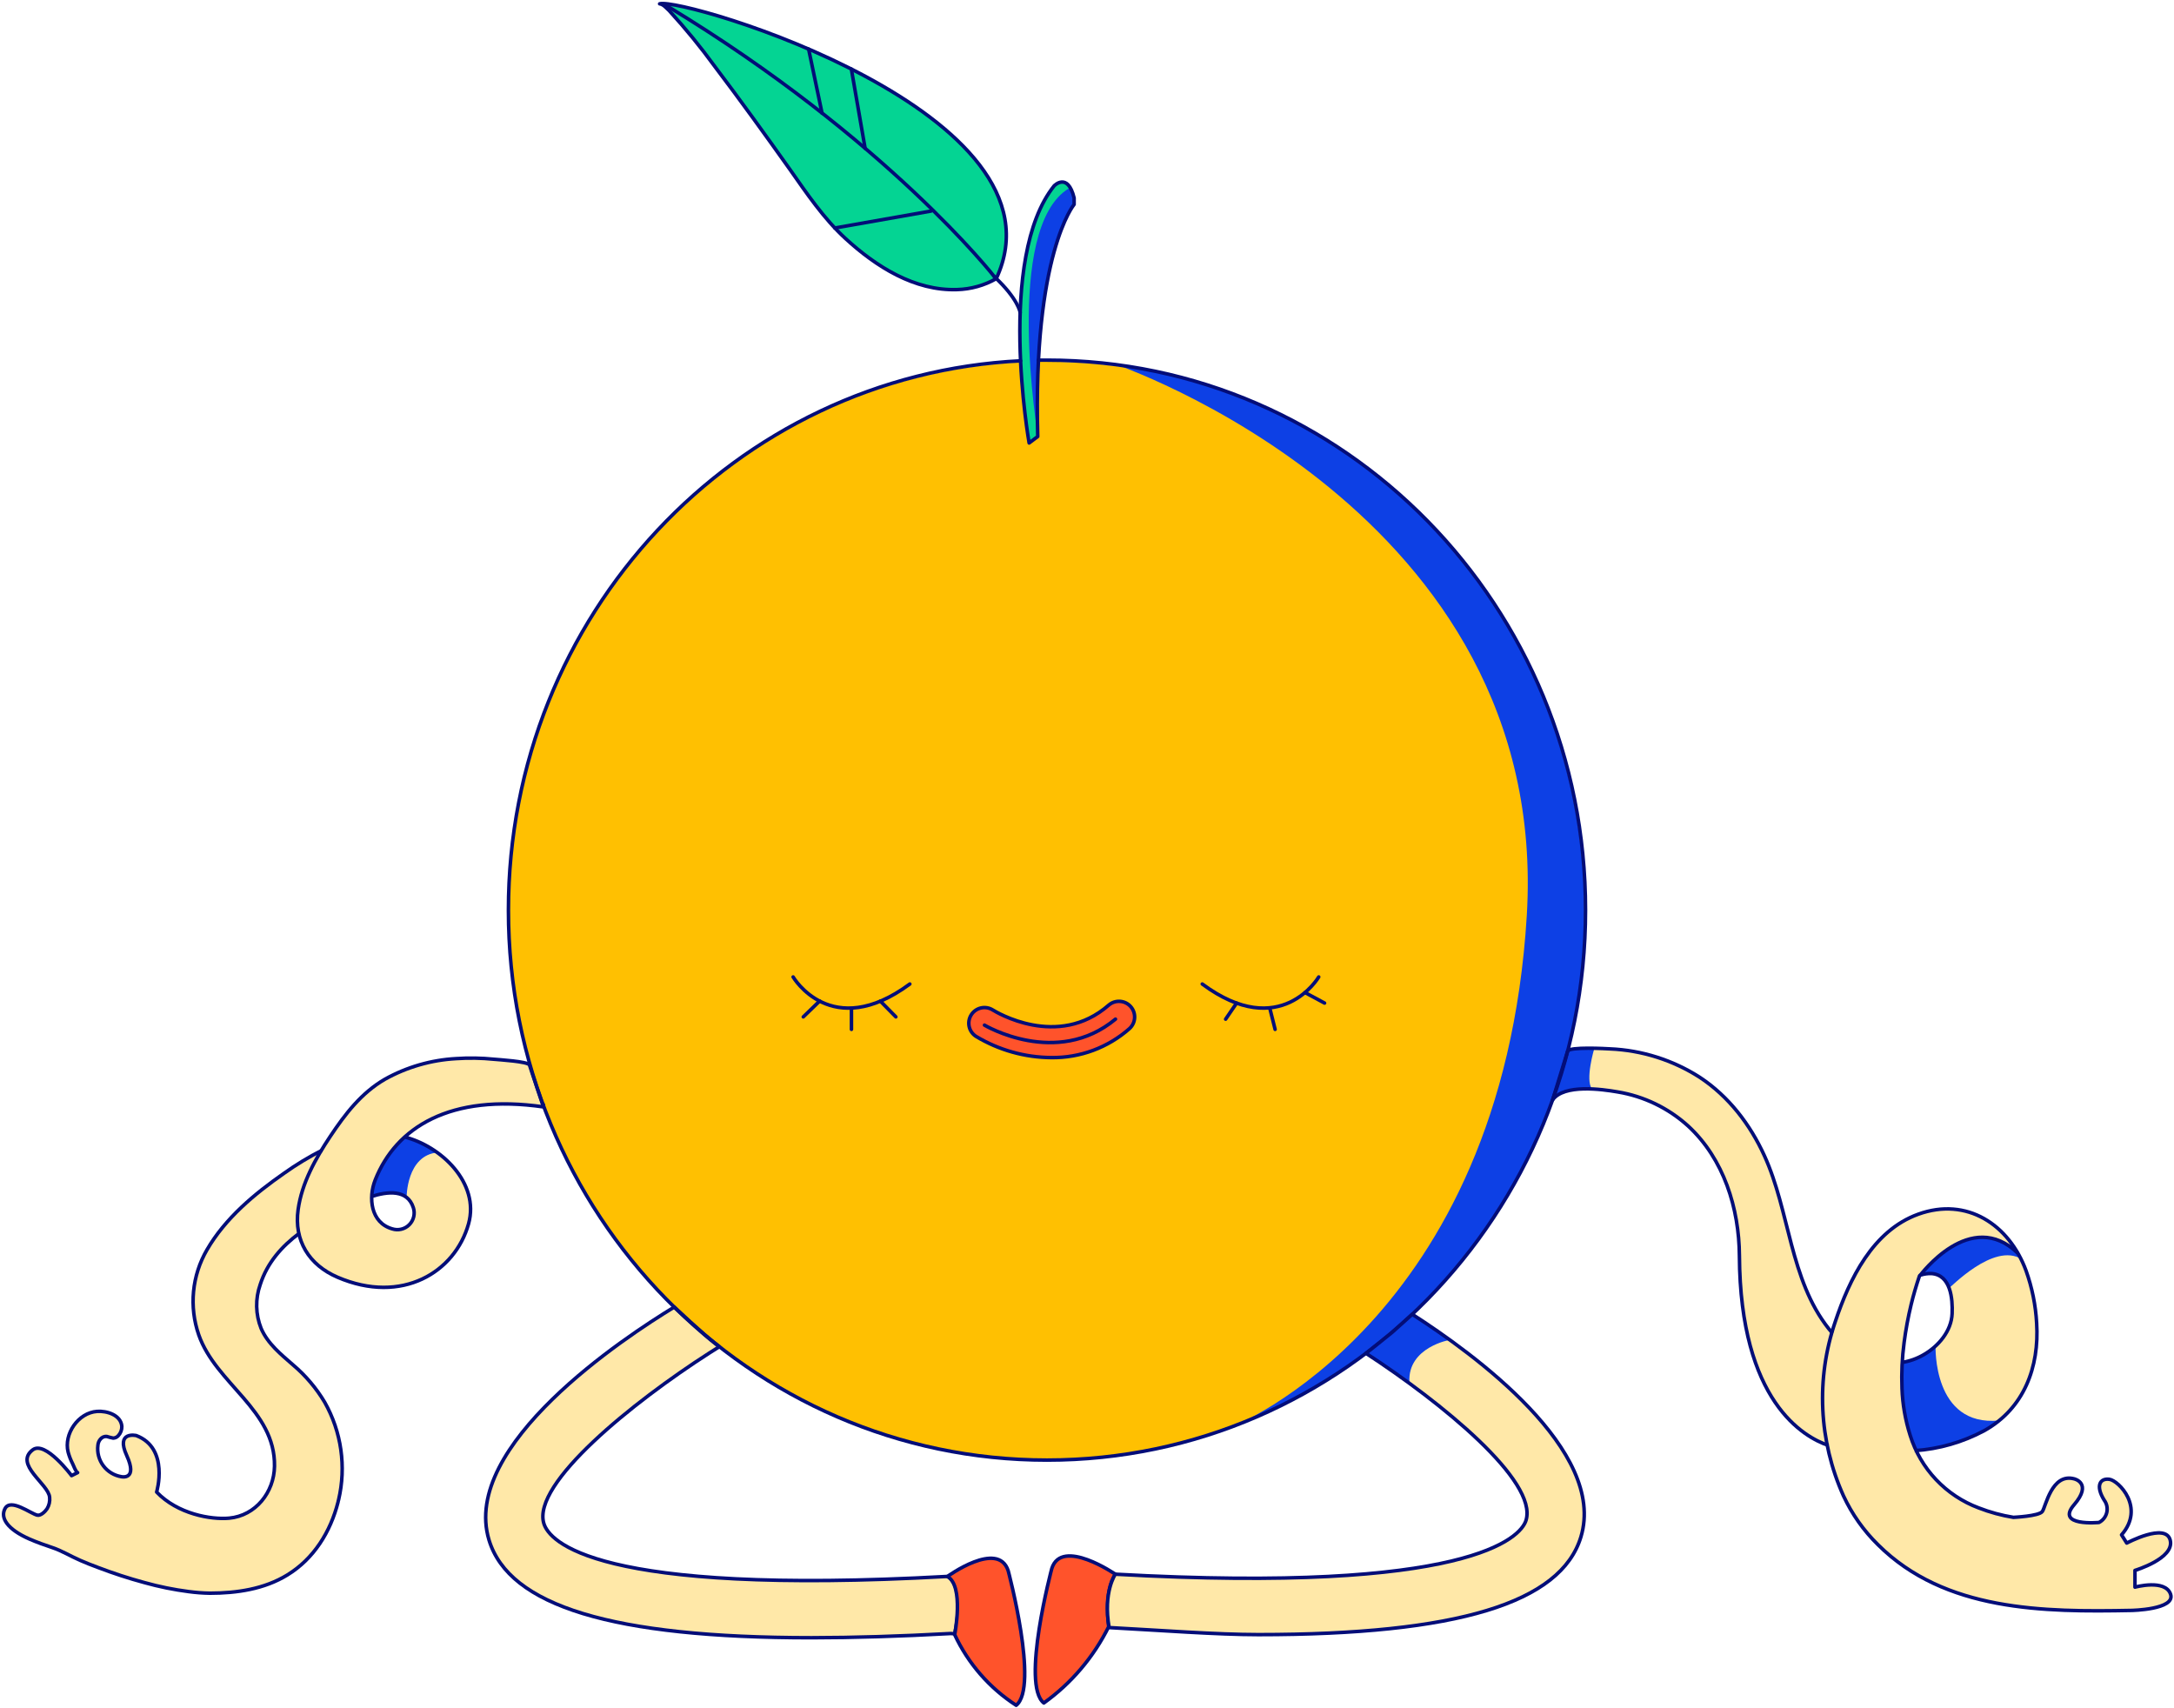 <svg width="616" height="484" viewBox="0 0 616 484" fill="none" xmlns="http://www.w3.org/2000/svg">
<path d="M316.03 446.021C316.03 446.021 300.84 435.581 298.03 444.391C298.03 444.391 289.22 477.391 295.77 482.511C303.573 476.912 309.884 469.485 314.15 460.881C314.15 460.881 312.66 450.731 316.08 446.021" fill="#FF532B"/>
<path d="M296.66 413.921C381.038 413.921 449.44 344.198 449.44 258.191C449.44 172.183 381.038 102.461 296.66 102.461C212.282 102.461 143.88 172.183 143.88 258.191C143.88 344.198 212.282 413.921 296.66 413.921Z" fill="#FFC001"/>
<path d="M291.6 125.511C291.6 125.511 282.3 73.101 298.69 52.651C298.69 52.651 302.54 48.651 304.35 56.091V57.921C304.35 57.921 292.62 71.921 294.04 123.681L291.6 125.511Z" fill="#04D493"/>
<path d="M200.67 383.401C179.13 397.241 150.44 420.401 153.86 431.671C155.35 436.601 168 452.221 268.2 446.671C268.2 446.671 273.2 448.271 270.32 462.671C270.24 463.071 269.51 462.821 269.1 462.851C254.74 463.637 241.604 464.034 229.69 464.041C173.29 464.041 143.99 455.041 138.32 436.351C130.2 409.571 176.77 378.881 190.82 370.351C190.82 370.351 199.3 378.351 202.32 380.581L203.59 381.581L200.67 383.401Z" fill="#FFE8A8"/>
<path d="M294.07 123.401C294.07 123.401 284.28 64.671 302.83 53.401C302.83 53.401 305.1 53.961 304.63 57.921C304.63 57.911 293.05 72.401 294.07 123.401Z" fill="#0D40E5"/>
<path d="M186.62 1.081C193.35 -0.849 303.85 32.021 282.01 78.951C278.627 80.877 274.822 81.941 270.93 82.051C258.84 82.461 247.93 75.511 239.33 67.621C233.09 61.901 228.33 54.821 223.5 47.951C216.56 38.181 209.5 28.451 202.31 18.901C198.279 13.358 193.939 8.046 189.31 2.991C188.54 2.301 187.68 1.201 186.62 1.081Z" fill="#04D493"/>
<path d="M149.58 301.781C149.2 300.781 141.25 300.251 139.98 300.121C136.409 299.756 132.812 299.695 129.23 299.941C122.148 300.33 115.246 302.327 109.05 305.781C102.37 309.661 97.81 315.611 93.59 321.941C89.37 328.271 85.51 335.191 84.46 342.711C83.24 351.491 87.56 358.411 95.63 361.881C113.94 369.741 128.94 360.401 132.75 346.761C136.22 334.321 123.24 323.111 112.09 321.651C100.57 320.141 89.68 326.001 80.52 332.371C72.14 338.211 63.82 345.121 58.64 354.081C56.541 357.69 55.247 361.71 54.844 365.866C54.442 370.022 54.942 374.216 56.31 378.161C61.15 392.081 78.03 399.431 77.78 415.401C77.66 422.781 72.46 429.401 64.94 430.111C59.76 430.581 50.32 428.941 44.38 422.711C44.38 422.711 48.07 410.301 38.61 406.711C38.61 406.711 32.71 405.361 35.91 412.371C39.11 419.381 34.45 418.371 34.43 418.371C32.376 418.047 30.528 416.935 29.279 415.272C28.03 413.608 27.478 411.524 27.74 409.461C27.82 408.211 28.82 406.801 30.25 406.961C30.852 407.15 31.462 407.307 32.08 407.431C32.355 407.421 32.624 407.354 32.872 407.236C33.12 407.117 33.341 406.948 33.52 406.741C33.853 406.386 34.112 405.97 34.284 405.515C34.456 405.06 34.536 404.576 34.52 404.091C34.25 400.851 30.24 399.671 27.52 399.861C22.13 400.231 18.03 406.291 19.3 411.391C19.611 412.532 20.04 413.638 20.58 414.691C20.74 415.031 21.58 417.201 22 417.201L20.28 418.061C20.28 418.061 12.84 408.061 9.28 410.751C3.88 414.841 13.76 420.431 14.06 424.191C14.186 425.328 13.929 426.475 13.33 427.451C12.83 428.201 11.59 429.451 10.6 429.271C8.71 428.861 3.04 424.391 1.43 427.381C0 430.041 2.09 433.281 8.36 436.031C10.47 436.951 12.62 437.711 14.8 438.441C17.57 439.361 20.06 440.921 22.73 442.071C24.36 442.781 26.01 443.441 27.73 444.071C32.055 445.733 36.461 447.178 40.93 448.401C45.05 449.554 49.247 450.406 53.49 450.951C55.463 451.216 57.45 451.366 59.44 451.401C67.06 451.401 74.9 450.251 81.44 446.221C88.93 441.631 93.65 434.011 95.78 425.601C95.78 425.381 95.89 425.161 95.94 424.941C98.149 415.556 96.742 405.684 92 397.291C89.623 393.305 86.602 389.74 83.06 386.741C79.63 383.741 75.87 380.741 73.99 376.391C72.401 372.416 72.308 367.999 73.73 363.961C77.73 351.611 89.97 345.451 101.07 340.621C105.68 338.621 114.86 335.211 117.07 342.191C117.342 343.026 117.378 343.92 117.173 344.774C116.968 345.628 116.531 346.409 115.91 347.03C115.289 347.651 114.508 348.089 113.654 348.293C112.8 348.498 111.906 348.463 111.07 348.191C104.98 346.441 104.26 339.411 106.27 334.331C112.17 319.421 127.55 309.821 153.94 313.641L149.58 301.781Z" fill="#FFE8A8"/>
<path d="M444.19 297.841C444.6 296.521 455.19 297.121 456.19 297.181C465.237 297.568 474.02 300.349 481.64 305.241C489.82 310.641 495.89 318.571 499.93 327.431C507.14 343.201 507.12 362.501 518.14 376.431C524.62 384.611 535.34 389.431 545.08 383.821C549.21 381.431 552.89 377.151 553.08 372.191C553.26 367.971 552.69 361.191 547.18 360.851C546.164 360.823 545.15 360.965 544.18 361.271C544.093 361.288 544.011 361.326 543.94 361.381C543.857 361.457 543.801 361.559 543.78 361.671C542.91 364.281 542.13 366.911 541.48 369.591C540.619 373.145 539.951 376.744 539.48 380.371C538.908 384.679 538.707 389.028 538.88 393.371C539.039 397.903 539.82 402.391 541.2 406.711C542.653 411.387 545.156 415.67 548.519 419.23C551.881 422.79 556.014 425.534 560.6 427.251C563.777 428.487 567.075 429.385 570.44 429.931C570.44 429.931 577.65 429.601 578.63 428.291C579.61 426.981 581.25 417.351 587.63 419.011C587.63 419.011 592.98 420.181 587.63 426.381C582.28 432.581 594.7 431.381 594.7 431.381C595.25 431.098 595.732 430.699 596.112 430.211C596.492 429.723 596.761 429.158 596.901 428.556C597.041 427.954 597.048 427.328 596.922 426.723C596.796 426.118 596.539 425.547 596.17 425.051C593.59 420.881 595.06 418.791 597.65 419.151C600.24 419.511 607.85 427.151 601.09 434.891L602.56 437.221C602.56 437.221 613.66 431.281 614.89 436.441C616.12 441.601 604.89 444.961 604.89 444.961V449.711C604.89 449.711 613.51 447.341 614.98 451.711C616.45 456.081 603.9 456.301 603.9 456.301C579.05 456.791 551.02 456.561 532.08 437.691C528.014 433.703 524.701 429.015 522.3 423.851C515.292 408.288 514.459 390.644 519.97 374.491C523.97 362.491 530.57 348.711 543.46 344.051C557.28 339.051 569.23 347.001 574.03 360.051C575.74 364.827 576.751 369.825 577.03 374.891C577.83 387.361 573.45 399.091 562.19 405.371C549.56 412.371 534.55 411.941 520.66 410.281C520.66 410.281 493.13 407.011 492.81 355.881C492.72 342.421 488.39 328.421 478.27 319.101C472.673 314.024 465.728 310.673 458.27 309.451C453.84 308.681 443.14 307.191 439.89 311.701L444.19 297.841Z" fill="#FFE8A8"/>
<path d="M291.6 125.511C291.6 125.511 282.3 73.101 298.69 52.651C298.69 52.651 302.54 48.651 304.35 56.091V57.921C304.35 57.921 292.62 71.921 294.04 123.681L291.6 125.511Z" stroke="#030D78" stroke-linecap="round" stroke-linejoin="round"/>
<path d="M281.76 78.401C281.76 78.401 251.29 39.401 189.17 1.791" stroke="#030D78" stroke-linecap="round" stroke-linejoin="round"/>
<path d="M289.06 88.541C289.06 88.541 288.53 84.701 281.76 78.411" stroke="#030D78" stroke-linecap="round" stroke-linejoin="round"/>
<path d="M186.9 1.081C193.63 -0.849 304.13 32.021 282.29 78.951C278.906 80.875 275.102 81.94 271.21 82.051C259.12 82.461 248.21 75.511 239.61 67.621C233.37 61.901 228.61 54.821 223.78 47.951C216.83 38.181 209.83 28.451 202.59 18.901C198.559 13.358 194.219 8.046 189.59 2.991C188.82 2.301 187.96 1.201 186.9 1.081Z" stroke="#030D78" stroke-linecap="round" stroke-linejoin="round"/>
<path d="M232.92 32.051L229.12 13.901" stroke="#030D78" stroke-linecap="round" stroke-linejoin="round"/>
<path d="M245.13 42.031L241.23 19.561" stroke="#030D78" stroke-linecap="round" stroke-linejoin="round"/>
<path d="M236.55 64.601L263.8 59.801" stroke="#030D78" stroke-linecap="round" stroke-linejoin="round"/>
<path d="M297.93 299.661C290.394 299.602 283.014 297.508 276.57 293.601C275.619 292.954 274.957 291.963 274.723 290.837C274.49 289.71 274.703 288.538 275.319 287.566C275.935 286.595 276.904 285.901 278.022 285.631C279.14 285.361 280.319 285.537 281.31 286.121C282.07 286.591 299.69 297.411 314.17 284.731C315.062 284.013 316.197 283.668 317.338 283.767C318.478 283.866 319.536 284.402 320.291 285.263C321.046 286.124 321.439 287.243 321.389 288.386C321.338 289.53 320.848 290.61 320.02 291.401C313.935 296.797 306.063 299.741 297.93 299.661Z" fill="#FF532B"/>
<path d="M297.93 299.651C290.401 299.605 283.022 297.532 276.57 293.651C275.577 293.022 274.874 292.025 274.616 290.878C274.358 289.731 274.567 288.529 275.195 287.536C275.824 286.543 276.821 285.84 277.968 285.582C279.115 285.324 280.317 285.532 281.31 286.161V286.161C282.07 286.631 299.69 297.451 314.17 284.771C315.058 284.01 316.21 283.631 317.376 283.714C318.543 283.798 319.629 284.338 320.399 285.218C321.169 286.097 321.561 287.245 321.49 288.412C321.42 289.579 320.891 290.671 320.02 291.451C313.927 296.827 306.055 299.749 297.93 299.651Z" stroke="#030D78" stroke-linecap="round" stroke-linejoin="round"/>
<path d="M224.73 276.801C224.73 276.801 235.51 295.261 257.8 278.801" stroke="#030D78" stroke-linecap="round" stroke-linejoin="round"/>
<path d="M373.66 276.801C373.66 276.801 362.88 295.261 340.66 278.801" stroke="#030D78" stroke-linecap="round" stroke-linejoin="round"/>
<path d="M232.23 283.641L227.61 288.111" stroke="#030D78" stroke-linecap="round" stroke-linejoin="round"/>
<path d="M241.26 285.871V291.651" stroke="#030D78" stroke-linecap="round" stroke-linejoin="round"/>
<path d="M249.44 283.641L253.84 288.111" stroke="#030D78" stroke-linecap="round" stroke-linejoin="round"/>
<path d="M350.39 284.201L347.28 288.761" stroke="#030D78" stroke-linecap="round" stroke-linejoin="round"/>
<path d="M359.85 285.871L361.3 291.651" stroke="#030D78" stroke-linecap="round" stroke-linejoin="round"/>
<path d="M375.31 284.201L369.77 281.221" stroke="#030D78" stroke-linecap="round" stroke-linejoin="round"/>
<path d="M278.95 290.451C278.95 290.451 299.35 302.631 316.07 288.751" stroke="#030D78" stroke-linecap="round" stroke-linejoin="round"/>
<path d="M200.91 383.401C179.38 397.221 150.66 420.331 154.1 431.651C155.59 436.581 168.24 452.201 268.44 446.651C268.44 446.651 273.44 448.251 270.57 462.651C270.49 463.051 269.75 462.801 269.34 462.831C254.98 463.617 241.844 464.014 229.93 464.021C173.53 464.021 144.23 455.021 138.56 436.331C130.44 409.551 177.01 378.861 191.06 370.331C191.06 370.331 199.54 378.331 202.56 380.561L203.83 381.561L200.91 383.401Z" stroke="#030D78" stroke-linecap="round" stroke-linejoin="round"/>
<path d="M268.44 446.671C268.44 446.671 282.8 436.231 285.67 445.041C285.67 445.041 294.48 478.041 287.93 483.161C280.36 478.263 274.323 471.331 270.51 463.161C270.51 463.161 273.24 449.281 268.44 446.671Z" fill="#FF532B"/>
<path d="M268.44 446.671C268.44 446.671 282.8 436.231 285.67 445.041C285.67 445.041 294.48 478.041 287.93 483.161C280.36 478.263 274.323 471.331 270.51 463.161C270.51 463.161 273.24 449.281 268.44 446.671Z" stroke="#030D78" stroke-linecap="round" stroke-linejoin="round"/>
<path d="M316.03 446.021C316.03 446.021 300.84 435.581 298.03 444.391C298.03 444.391 289.22 477.391 295.77 482.511C303.573 476.912 309.884 469.485 314.15 460.881C314.15 460.881 312.66 450.731 316.08 446.021" stroke="#030D78" stroke-linecap="round" stroke-linejoin="round"/>
<path d="M153.85 312.881L153.95 313.161" stroke="#030D78" stroke-linecap="round" stroke-linejoin="round"/>
<path d="M153.85 312.881L153.95 313.161" stroke="#030D78" stroke-linecap="round" stroke-linejoin="round"/>
<path d="M444.19 297.521C446.659 296.933 449.213 296.797 451.73 297.121C451.73 297.121 449.08 305.961 451.09 308.541C451.09 308.541 443.8 308.031 440.59 310.811L444.19 297.521Z" fill="#0D40E5"/>
<path d="M348.8 404.401C378.341 393.008 403.728 372.917 421.605 346.786C439.482 320.654 449.007 289.712 448.92 258.051C448.92 178.351 390.61 112.891 315.1 102.861C315.1 102.861 439.63 144.381 432.61 259.451C425.59 374.521 348.8 404.401 348.8 404.401Z" fill="#0D40E5"/>
<path d="M289.18 102.231C208.36 106.231 144.06 174.371 144.06 257.871C144.06 343.931 212.38 413.691 296.66 413.691C380.94 413.691 449.26 343.931 449.26 257.871C449.26 171.811 380.93 102.041 296.66 102.041C295.85 102.041 295.04 102.041 294.24 102.041" stroke="#030D78" stroke-linecap="round" stroke-linejoin="round"/>
<path d="M314.27 461.121C312.48 451.121 316.03 446.021 316.03 446.021C416.23 451.571 430.91 435.671 432.4 430.741C435.78 419.621 408.4 397.331 387.05 383.431C387.05 383.431 393.73 378.121 394.45 377.501C395.17 376.881 400.16 372.381 400.16 372.381C417.57 383.551 455.35 411.021 447.95 435.451C442.28 454.151 412.95 463.141 356.58 463.141C344.85 463.141 328.38 461.901 314.27 461.141" fill="#FFE8A8"/>
<path d="M387.33 383.571C387.01 383.571 400.57 372.911 400.1 372.401C399.63 371.891 410.73 379.721 410.86 379.641C410.99 379.561 398.86 381.641 399.35 391.541L387.33 383.571Z" fill="#0D40E5"/>
<path d="M314.27 461.121C312.48 451.121 316.03 446.021 316.03 446.021C416.23 451.571 430.91 435.671 432.4 430.741C435.78 419.621 408.4 397.331 387.05 383.431C387.05 383.431 393.73 378.121 394.45 377.501C395.17 376.881 400.16 372.381 400.16 372.381C417.57 383.551 455.35 411.021 447.95 435.451C442.28 454.151 412.95 463.141 356.58 463.141C344.85 463.141 328.38 461.901 314.27 461.141" stroke="#030D78" stroke-linecap="round" stroke-linejoin="round"/>
<path d="M548.44 381.401C548.44 381.401 547.58 404.281 566.44 402.471C566.44 402.471 559.16 409.561 542.99 410.951C542.99 410.951 537.77 398.751 538.99 386.051C539.04 386.011 545.54 384.851 548.44 381.401Z" fill="#0D40E5"/>
<path d="M552.29 364.901C552.39 365.161 564.89 351.791 572.83 356.771L571.83 355.091C571.83 355.091 561.27 341.231 544.06 361.361C544.04 361.401 550.15 359.061 552.29 364.901Z" fill="#0D40E5"/>
<path d="M518.08 409.541C511.2 407.211 493.08 397.171 492.86 355.801C492.77 342.341 488.44 328.341 478.32 319.021C472.723 313.944 465.778 310.593 458.32 309.371C453.89 308.601 443.19 307.111 439.94 311.621L444.19 297.841C444.6 296.521 455.19 297.121 456.19 297.181C465.237 297.568 474.02 300.349 481.64 305.241C489.82 310.641 495.89 318.571 499.93 327.431C507.14 343.201 507.12 362.501 518.14 376.431C518.5 376.884 518.87 377.324 519.25 377.751" stroke="#030D78" stroke-linejoin="round"/>
<path d="M538.76 386.051C541.008 385.716 543.171 384.952 545.13 383.801C549.26 381.411 552.94 377.131 553.13 372.171C553.31 367.951 552.74 361.171 547.23 360.831C546.214 360.803 545.2 360.945 544.23 361.251C544.143 361.268 544.061 361.306 543.99 361.361C543.907 361.437 543.851 361.539 543.83 361.651C542.96 364.261 542.18 366.891 541.53 369.571C540.669 373.125 540.001 376.724 539.53 380.351C538.958 384.659 538.758 389.008 538.93 393.351C539.089 397.883 539.87 402.371 541.25 406.691C542.703 411.367 545.206 415.65 548.569 419.21C551.932 422.77 556.064 425.514 560.65 427.231C563.827 428.467 567.125 429.365 570.49 429.911C570.49 429.911 577.7 429.581 578.68 428.271C579.66 426.961 581.3 417.331 587.68 418.991C587.68 418.991 593.03 420.161 587.68 426.361C582.33 432.561 594.75 431.361 594.75 431.361C595.3 431.078 595.782 430.679 596.162 430.191C596.542 429.703 596.811 429.139 596.951 428.536C597.091 427.934 597.098 427.308 596.972 426.703C596.846 426.098 596.589 425.527 596.22 425.031C593.64 420.861 595.11 418.771 597.7 419.131C600.29 419.491 607.9 427.131 601.14 434.871L602.61 437.201C602.61 437.201 613.71 431.261 614.94 436.421C616.17 441.581 604.94 444.941 604.94 444.941V449.691C604.94 449.691 613.56 447.321 615.03 451.691C616.5 456.061 603.95 456.281 603.95 456.281C579.1 456.771 551.07 456.541 532.13 437.671C528.064 433.683 524.751 428.995 522.35 423.831C515.342 408.268 514.509 390.624 520.02 374.471C524.02 362.471 530.62 348.691 543.51 344.031C557.33 339.031 569.28 346.981 574.08 360.031C575.79 364.807 576.801 369.805 577.08 374.871C577.88 387.341 573.5 399.071 562.24 405.351C556.138 408.622 549.409 410.555 542.5 411.021" stroke="#030D78" stroke-linejoin="round"/>
<path d="M544.04 361.401C544.04 361.401 558.35 341.971 571.81 355.131" stroke="#030D78" stroke-linejoin="round"/>
<path d="M115.21 339.291C115.21 339.291 115.13 327.291 124.06 326.521C124.06 326.521 116.97 321.751 114.42 322.091C114.42 322.091 104.88 332.091 105.69 338.871C105.69 338.871 113.53 336.911 115.21 339.291Z" fill="#0D40E5"/>
<path d="M105.12 339.051C109.77 337.551 115.42 336.891 117.12 342.171C117.392 343.006 117.428 343.9 117.223 344.754C117.018 345.608 116.581 346.389 115.96 347.01C115.339 347.632 114.558 348.069 113.704 348.273C112.85 348.478 111.955 348.443 111.12 348.171C105.03 346.421 104.31 339.391 106.32 334.311C112.22 319.401 127.6 309.801 153.99 313.621C153.99 313.621 149.99 301.751 149.99 301.741C149.61 300.741 141.3 300.251 139.99 300.121C136.419 299.756 132.822 299.695 129.24 299.941C122.157 300.33 115.256 302.327 109.06 305.781C102.38 309.661 97.82 315.611 93.6 321.941C89.38 328.271 85.52 335.191 84.47 342.711C83.25 351.491 87.57 358.411 95.64 361.881C113.95 369.741 128.95 360.401 132.76 346.761C135.99 335.181 124.96 324.661 114.43 322.091" stroke="#030D78" stroke-linejoin="round"/>
<path d="M91.18 325.941C87.472 327.828 83.909 329.987 80.52 332.401C72.14 338.241 63.82 345.151 58.64 354.111C56.541 357.72 55.247 361.74 54.844 365.896C54.442 370.052 54.942 374.246 56.31 378.191C61.15 392.111 78.03 399.461 77.78 415.431C77.66 422.811 72.46 429.431 64.94 430.141C59.76 430.611 50.32 428.971 44.38 422.741C44.38 422.741 48.07 410.331 38.61 406.741C38.61 406.741 32.71 405.391 35.91 412.401C39.11 419.411 34.45 418.401 34.43 418.401C32.376 418.077 30.528 416.965 29.279 415.302C28.03 413.638 27.478 411.554 27.74 409.491C27.82 408.241 28.82 406.831 30.25 406.991C30.852 407.18 31.462 407.337 32.08 407.461C32.355 407.451 32.624 407.384 32.872 407.266C33.12 407.147 33.341 406.978 33.52 406.771C33.853 406.416 34.112 406 34.284 405.545C34.456 405.09 34.536 404.606 34.52 404.121C34.25 400.881 30.24 399.701 27.52 399.891C22.13 400.261 18.03 406.321 19.3 411.421C19.611 412.562 20.04 413.668 20.58 414.721C20.74 415.061 21.58 417.231 22 417.231L20.28 418.091C20.28 418.091 12.84 408.091 9.28 410.781C3.88 414.871 13.76 420.461 14.06 424.221C14.186 425.358 13.929 426.505 13.33 427.481C12.83 428.231 11.59 429.481 10.6 429.301C8.71 428.891 3.04 424.421 1.43 427.411C0 430.071 2.09 433.311 8.36 436.061C10.47 436.981 12.62 437.741 14.8 438.471C17.57 439.391 20.06 440.951 22.73 442.101C24.36 442.811 26.01 443.471 27.73 444.101C32.056 445.753 36.461 447.188 40.93 448.401C45.05 449.554 49.247 450.406 53.49 450.951C55.463 451.216 57.45 451.366 59.44 451.401C67.06 451.401 74.9 450.251 81.44 446.221C88.93 441.631 93.65 434.011 95.78 425.601C95.78 425.381 95.89 425.161 95.94 424.941C98.149 415.556 96.742 405.685 92 397.291C89.623 393.305 86.602 389.74 83.06 386.741C79.63 383.741 75.87 380.741 73.99 376.391C72.401 372.416 72.308 367.999 73.73 363.961C75.73 357.741 79.87 353.081 84.87 349.381" stroke="#030D78" stroke-linejoin="round"/>
</svg>
